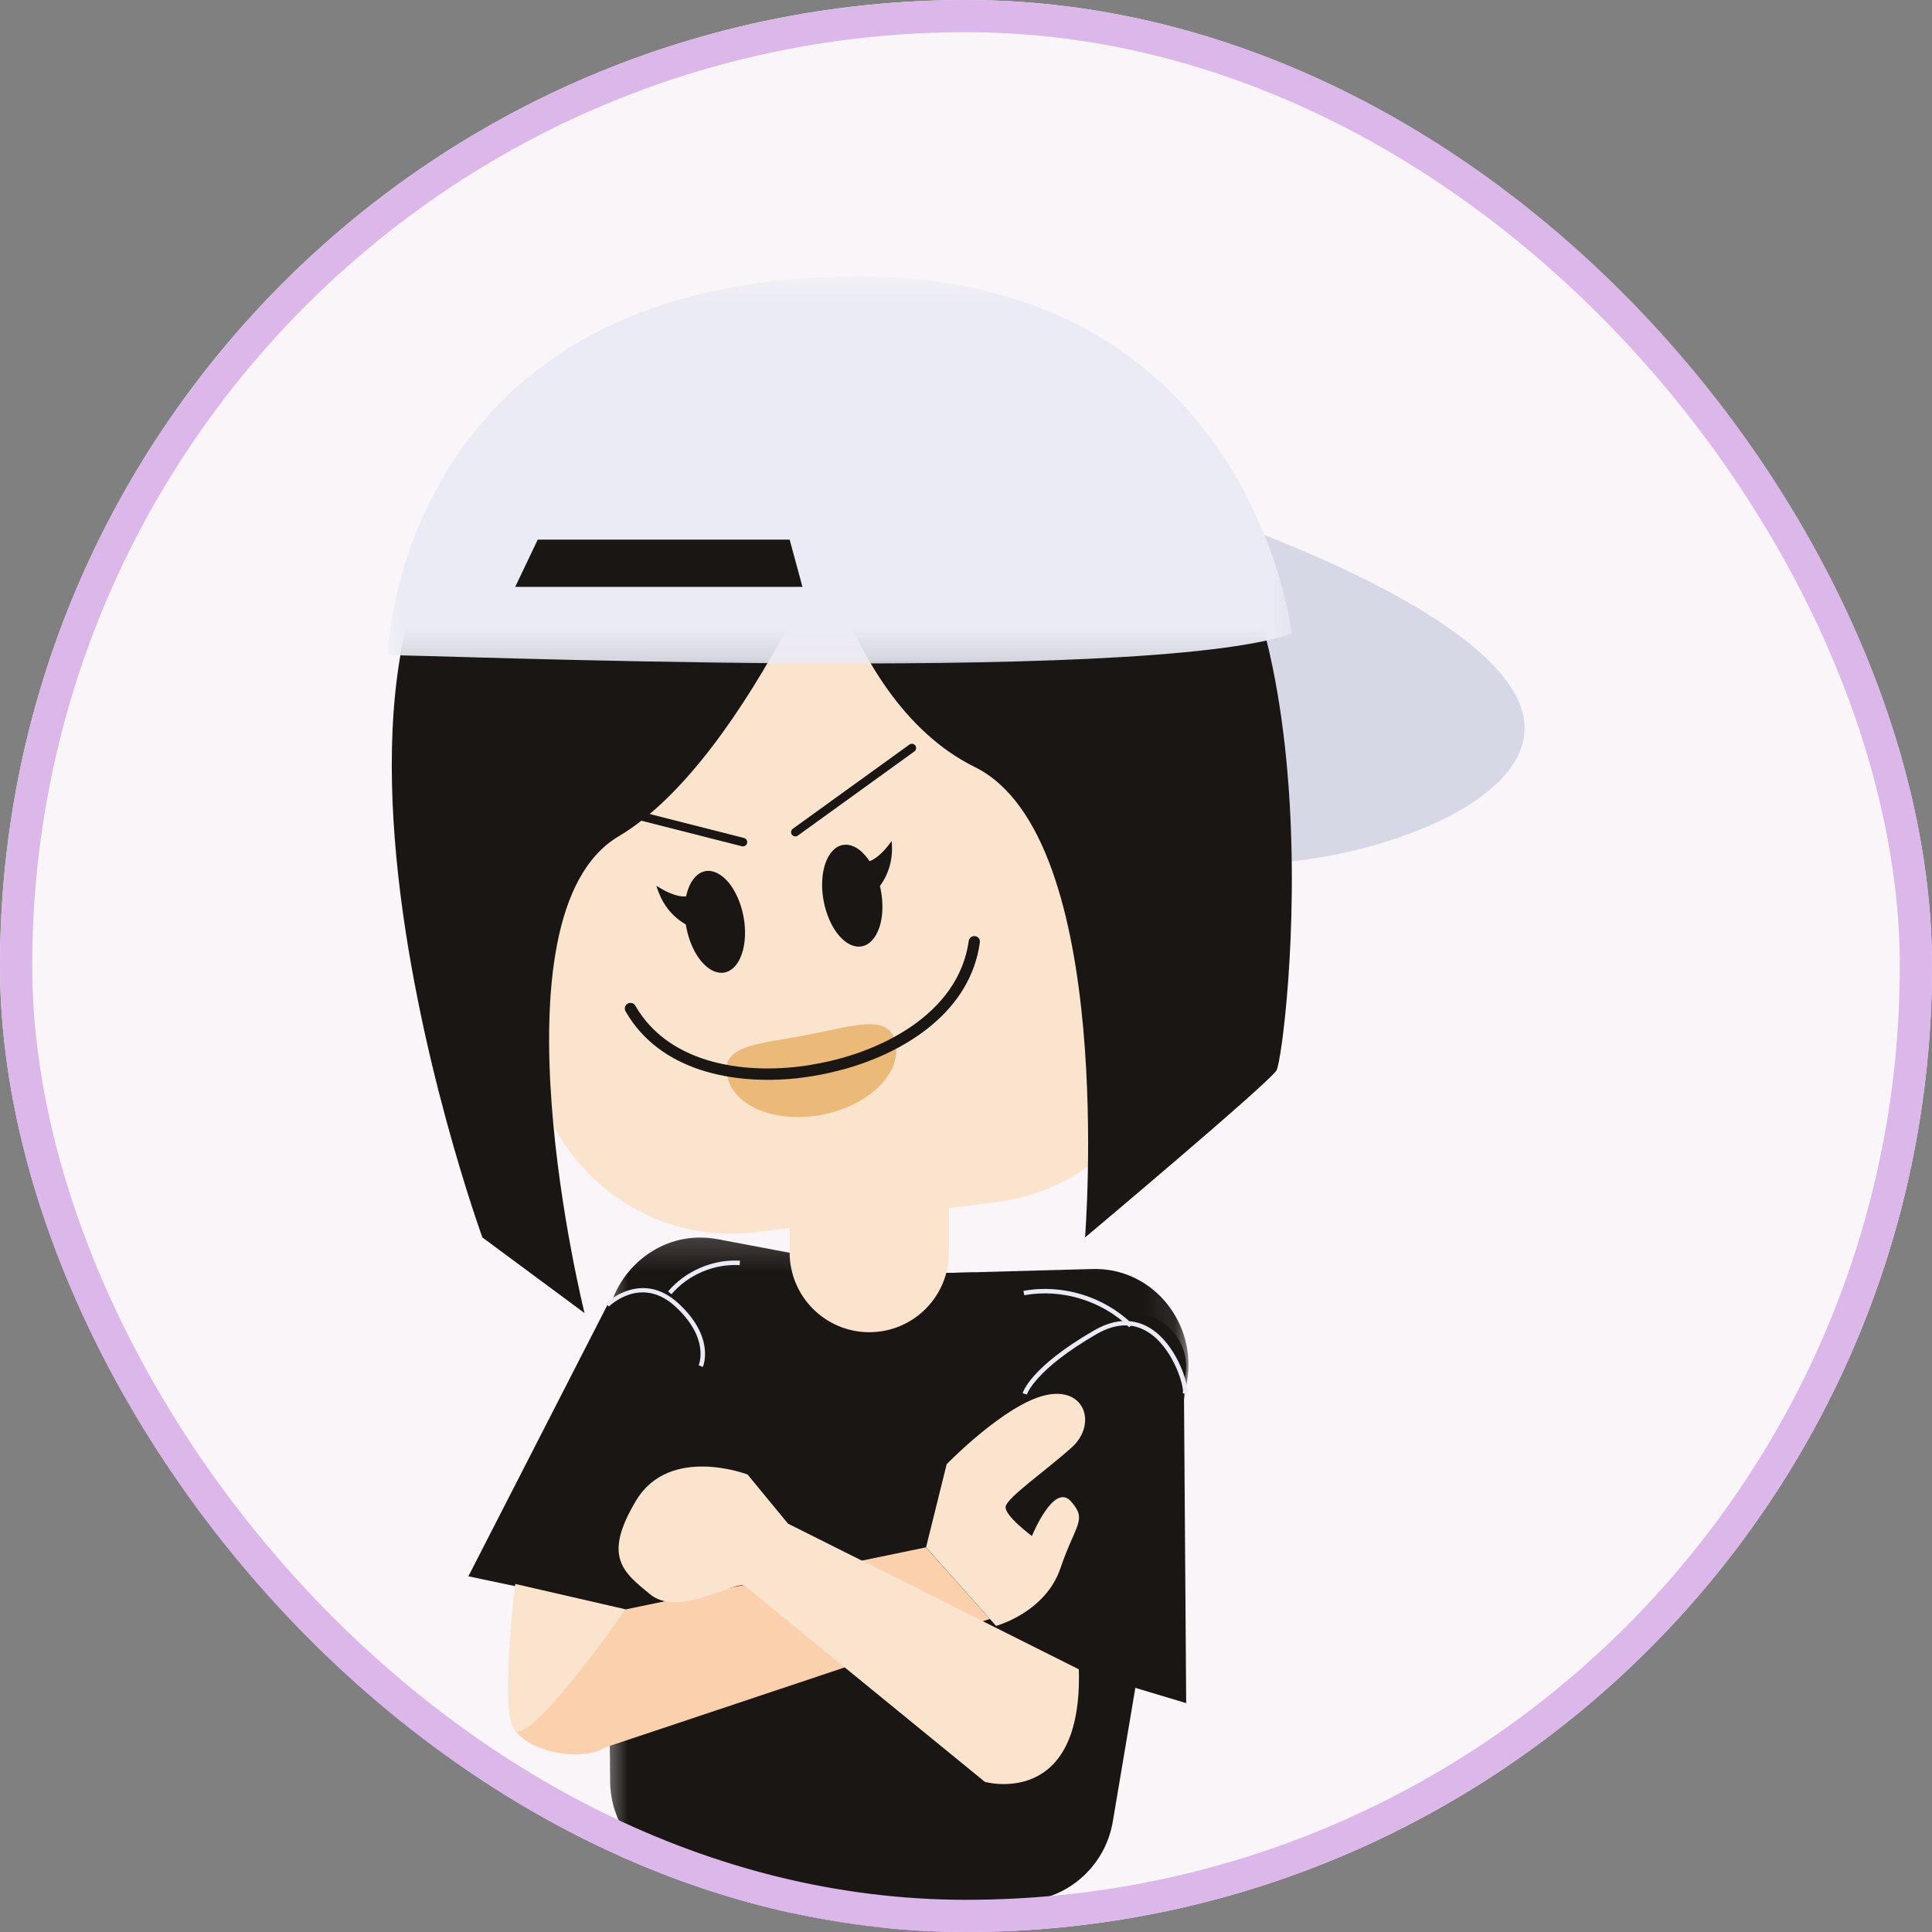 <svg width="60" height="60" viewBox="0 0 60 60" fill="none" xmlns="http://www.w3.org/2000/svg">
<rect x="0" y="0" width="60" height="60" fill="#808080" stroke="none"/>
<g clip-path="url(#clip0_1015_56275)">
<rect width="60" height="60" rx="30" fill="#FAF5F9"/>
<path d="M35.758 15.382C35.758 15.382 45.078 18.164 47.02 21.498C48.962 24.829 41.778 27.103 38.186 26.793C34.594 26.485 30.74 20.606 30.74 20.606L35.758 15.382Z" fill="#D7D8E5"/>
<path d="M30.968 37.329L23.474 38.268C20.089 38.693 16.971 36.264 16.547 32.873L15.341 23.213C14.916 19.822 17.339 16.698 20.726 16.274L28.22 15.334C31.605 14.909 34.723 17.338 35.148 20.729L36.353 30.389C36.778 33.781 34.355 36.902 30.968 37.329Z" fill="#FBE4CE"/>
<path d="M23.089 28.459C23.129 28.668 23.145 28.872 23.135 29.075C23.127 29.275 23.095 29.458 23.04 29.621C22.984 29.785 22.911 29.917 22.817 30.018C22.724 30.117 22.617 30.179 22.5 30.203C22.383 30.224 22.261 30.206 22.136 30.147C22.013 30.087 21.896 29.992 21.785 29.861C21.674 29.728 21.576 29.571 21.495 29.386C21.414 29.202 21.354 29.007 21.314 28.799C21.275 28.588 21.259 28.384 21.267 28.183C21.275 27.981 21.306 27.8 21.362 27.635C21.418 27.472 21.493 27.341 21.586 27.24C21.68 27.139 21.785 27.077 21.902 27.055C22.021 27.034 22.14 27.051 22.265 27.111C22.389 27.171 22.508 27.266 22.619 27.397C22.73 27.528 22.825 27.687 22.907 27.869C22.988 28.054 23.05 28.251 23.089 28.459Z" fill="#1A1614"/>
<path d="M27.355 27.647C27.395 27.855 27.41 28.06 27.403 28.262C27.395 28.463 27.363 28.646 27.307 28.808C27.252 28.971 27.176 29.104 27.083 29.203C26.99 29.305 26.884 29.366 26.767 29.388C26.648 29.412 26.527 29.392 26.404 29.335C26.281 29.275 26.162 29.18 26.05 29.047C25.939 28.916 25.844 28.759 25.762 28.574C25.681 28.389 25.619 28.193 25.58 27.984C25.54 27.776 25.524 27.571 25.534 27.371C25.542 27.168 25.574 26.986 25.629 26.823C25.685 26.66 25.759 26.527 25.852 26.428C25.945 26.326 26.052 26.265 26.169 26.243C26.287 26.219 26.408 26.239 26.531 26.297C26.656 26.356 26.773 26.451 26.884 26.584C26.995 26.716 27.093 26.872 27.174 27.057C27.256 27.242 27.315 27.438 27.355 27.647Z" fill="#1A1614"/>
<path d="M21.507 27.768L21.439 28.775C21.439 28.775 20.661 28.497 20.387 27.508C20.389 27.508 21.133 28.029 21.507 27.768Z" fill="#1A1614"/>
<path d="M26.745 26.77L27.178 27.681C27.178 27.681 27.799 27.137 27.69 26.116C27.692 26.116 27.19 26.875 26.745 26.77Z" fill="#1A1614"/>
<path d="M27.814 32.397C27.996 33.35 26.97 34.344 25.522 34.62C24.077 34.896 22.756 34.348 22.576 33.395C22.395 32.442 23.606 32.42 25.052 32.144C26.499 31.868 27.633 31.445 27.814 32.397Z" fill="#EBBA79"/>
<path d="M30.284 29.073C30.186 29.059 30.099 29.126 30.085 29.224C29.761 31.523 27.27 32.726 25.232 33.06C25.22 33.06 25.21 33.064 25.198 33.068C23.245 33.393 20.802 33.095 19.732 31.235C19.685 31.149 19.577 31.122 19.492 31.169C19.409 31.217 19.379 31.326 19.428 31.41C20.491 33.26 22.76 33.693 24.726 33.489C25.077 33.451 25.419 33.393 25.741 33.322C25.745 33.32 25.748 33.32 25.753 33.318C25.931 33.278 26.11 33.234 26.291 33.183C28.189 32.637 30.135 31.386 30.43 29.273C30.446 29.176 30.379 29.084 30.284 29.073Z" fill="#1A1614"/>
<path d="M23.072 26.285C23.062 26.285 23.052 26.285 23.04 26.281L18.716 25.183C18.644 25.165 18.602 25.091 18.62 25.02C18.638 24.951 18.71 24.907 18.781 24.925L23.106 26.025C23.177 26.043 23.219 26.116 23.201 26.186C23.185 26.247 23.132 26.285 23.072 26.285Z" fill="#1A1614"/>
<path d="M24.7 25.975C24.66 25.975 24.619 25.957 24.593 25.921C24.549 25.862 24.563 25.778 24.623 25.737L28.242 23.124C28.302 23.08 28.385 23.094 28.427 23.154C28.469 23.213 28.455 23.296 28.395 23.338L24.776 25.951C24.754 25.967 24.726 25.975 24.7 25.975Z" fill="#1A1614"/>
<mask id="mask0_1015_56275" style="mask-type:luminance" maskUnits="userSpaceOnUse" x="18" y="38" width="19" height="23">
<path d="M18.608 38.181H36.907V60H18.608V38.181Z" fill="white"/>
</mask>
<g mask="url(#mask0_1015_56275)">
<path d="M36.866 42.883L34.559 56.571C34.35 57.81 33.389 58.785 32.154 59.008L28.149 59.734L27.202 59.905C26.696 59.998 26.174 59.957 25.687 59.784L23.525 59.025L20.94 58.116C19.756 57.699 18.96 56.585 18.948 55.328L18.829 41.447C18.813 39.662 20.364 38.217 22.129 38.459C22.183 38.467 22.235 38.475 22.288 38.484L24.623 38.925L27.742 39.513C27.951 39.553 28.163 39.569 28.374 39.563L30.272 39.511L33.922 39.41C33.975 39.408 34.027 39.408 34.081 39.41C35.861 39.452 37.164 41.123 36.866 42.883Z" fill="#1A1614"/>
</g>
<mask id="mask1_1015_56275" style="mask-type:luminance" maskUnits="userSpaceOnUse" x="23" y="38" width="8" height="23">
<path d="M23.183 38.689H30.299V60H23.183V38.689Z" fill="white"/>
</mask>
<g mask="url(#mask1_1015_56275)">
<path d="M30.269 39.509L28.149 59.734L27.204 59.904C26.695 59.998 26.173 59.956 25.689 59.783L23.526 59.025C23.79 54.013 24.483 40.968 24.624 38.925L27.744 39.513C27.95 39.552 28.165 39.568 28.373 39.562L30.269 39.509Z" fill="#1A1614"/>
</g>
<path d="M14.546 48.954L20.836 50.277L20.822 43.726L21.752 41.856C21.95 40.513 19.679 39.63 18.863 40.529L14.546 48.954Z" fill="#1A1614"/>
<path d="M36.838 52.892L28.888 50.507L32.233 42.283L34.292 41.028C35.599 40.232 37.199 41.465 36.767 42.936L36.838 52.892Z" fill="#1A1614"/>
<path d="M30.74 50.277L28.756 48.055L19.428 49.981L16.001 53.742C16.412 54.369 17.992 54.752 18.814 54.262L30.74 50.277Z" fill="#FBD1AD"/>
<path d="M30.933 50.493C30.933 50.493 32.464 50.084 32.934 48.7C33.403 47.316 33.782 47.213 33.254 46.621C32.726 46.031 32.047 47.703 32.047 47.703C32.047 47.703 31.189 47.068 31.231 46.79C31.269 46.512 32.506 45.652 33.29 44.945C34.072 44.236 33.705 43.031 32.442 43.335C31.181 43.639 29.4 45.471 29.4 45.471L28.759 48.053L30.933 50.493Z" fill="#FBE4CE"/>
<path d="M26.997 41.373C25.631 41.373 24.523 40.264 24.523 38.895V36.417H29.47V38.895C29.471 40.264 28.364 41.373 26.997 41.373Z" fill="#FBE4CE"/>
<path d="M23.215 45.791C23.215 45.791 20.794 44.864 19.752 46.605C18.709 48.349 19.351 48.823 20.189 49.512C21.025 50.203 22.609 49.215 23.098 49.222C23.284 49.226 23.401 48.754 23.663 49.014C24.092 49.441 24.575 49.951 24.94 49.695C25.528 49.28 25.605 48.696 25.605 48.696L23.215 45.791Z" fill="#FBE4CE"/>
<path d="M33.504 51.842L24.48 47.322L23.098 49.222L30.587 55.338C30.587 55.338 33.631 56.192 33.504 51.842Z" fill="#FBE4CE"/>
<path d="M36.864 43.307L36.733 43.268C36.784 43.089 36.484 42.019 35.805 41.477C35.295 41.07 34.705 41.056 34.052 41.433C32.128 42.547 31.894 43.3 31.892 43.307L31.759 43.27C31.767 43.236 31.995 42.462 33.983 41.314C34.864 40.804 35.506 41.064 35.891 41.367C36.592 41.925 36.943 43.043 36.864 43.307Z" fill="#EAEBF4"/>
<path d="M21.825 42.453L21.698 42.398C21.712 42.362 22.041 41.562 20.977 40.579C19.921 39.604 18.95 40.537 18.91 40.577L18.812 40.48C18.824 40.468 19.916 39.414 21.07 40.478C22.212 41.532 21.843 42.416 21.825 42.453Z" fill="#EAEBF4"/>
<path d="M20.853 40.194L20.748 40.105C21.29 39.467 22.146 39.102 22.98 39.151L22.972 39.29C22.18 39.241 21.367 39.588 20.853 40.194Z" fill="#EAEBF4"/>
<path d="M35.07 41.22C34.222 40.394 32.974 40.013 31.81 40.224L31.784 40.089C32.991 39.868 34.286 40.263 35.166 41.121L35.07 41.22Z" fill="#EAEBF4"/>
<path d="M16.001 49.191C15.997 49.258 15.493 53.319 16.001 53.74C16.512 54.161 19.428 49.979 19.428 49.979L16.001 49.191Z" fill="#FBE4CE"/>
<path d="M26.745 14.522C26.631 14.814 23.341 23.523 19.209 25.975C15.079 28.429 18.153 40.778 18.153 40.778L14.982 38.431C14.982 38.431 6.571 15.372 18.826 13.063C27.428 11.443 26.745 14.522 26.745 14.522Z" fill="#1A1614"/>
<path d="M24.918 14.328C24.918 14.328 25.85 21.639 30.27 23.819C34.691 25.999 33.697 38.431 33.697 38.431C33.697 38.431 39.349 33.683 39.641 33.246C39.933 32.807 41.857 16.953 35.168 13.355C28.479 9.757 18.819 11.482 15.056 14.9C11.295 18.317 24.918 14.328 24.918 14.328Z" fill="#1A1614"/>
<path d="M12.041 20.358C12.041 20.358 12.041 20.355 12.041 20.352C12.033 20.355 12.033 20.358 12.041 20.358Z" fill="#EAEBF4"/>
<mask id="mask2_1015_56275" style="mask-type:luminance" maskUnits="userSpaceOnUse" x="12" y="8" width="29" height="13">
<path d="M12 8.572H40.465V20.898H12V8.572Z" fill="white"/>
</mask>
<g mask="url(#mask2_1015_56275)">
<path d="M26.618 8.587C12.433 8.605 12.046 20.181 12.04 20.352C12.405 20.288 35.516 21.301 40.12 19.677C40.12 19.677 38.865 8.574 26.618 8.587ZM16.001 18.225L16.7 16.758H24.523L24.921 18.225H16.001Z" fill="#EAEBF4"/>
</g>
</g>
<rect x="0.5" y="0.5" width="59" height="59" rx="29.5" stroke="#DBB7EA"/>
<defs>
<clipPath id="clip0_1015_56275">
<rect width="60" height="60" rx="30" fill="white"/>
</clipPath>
</defs>
</svg>
